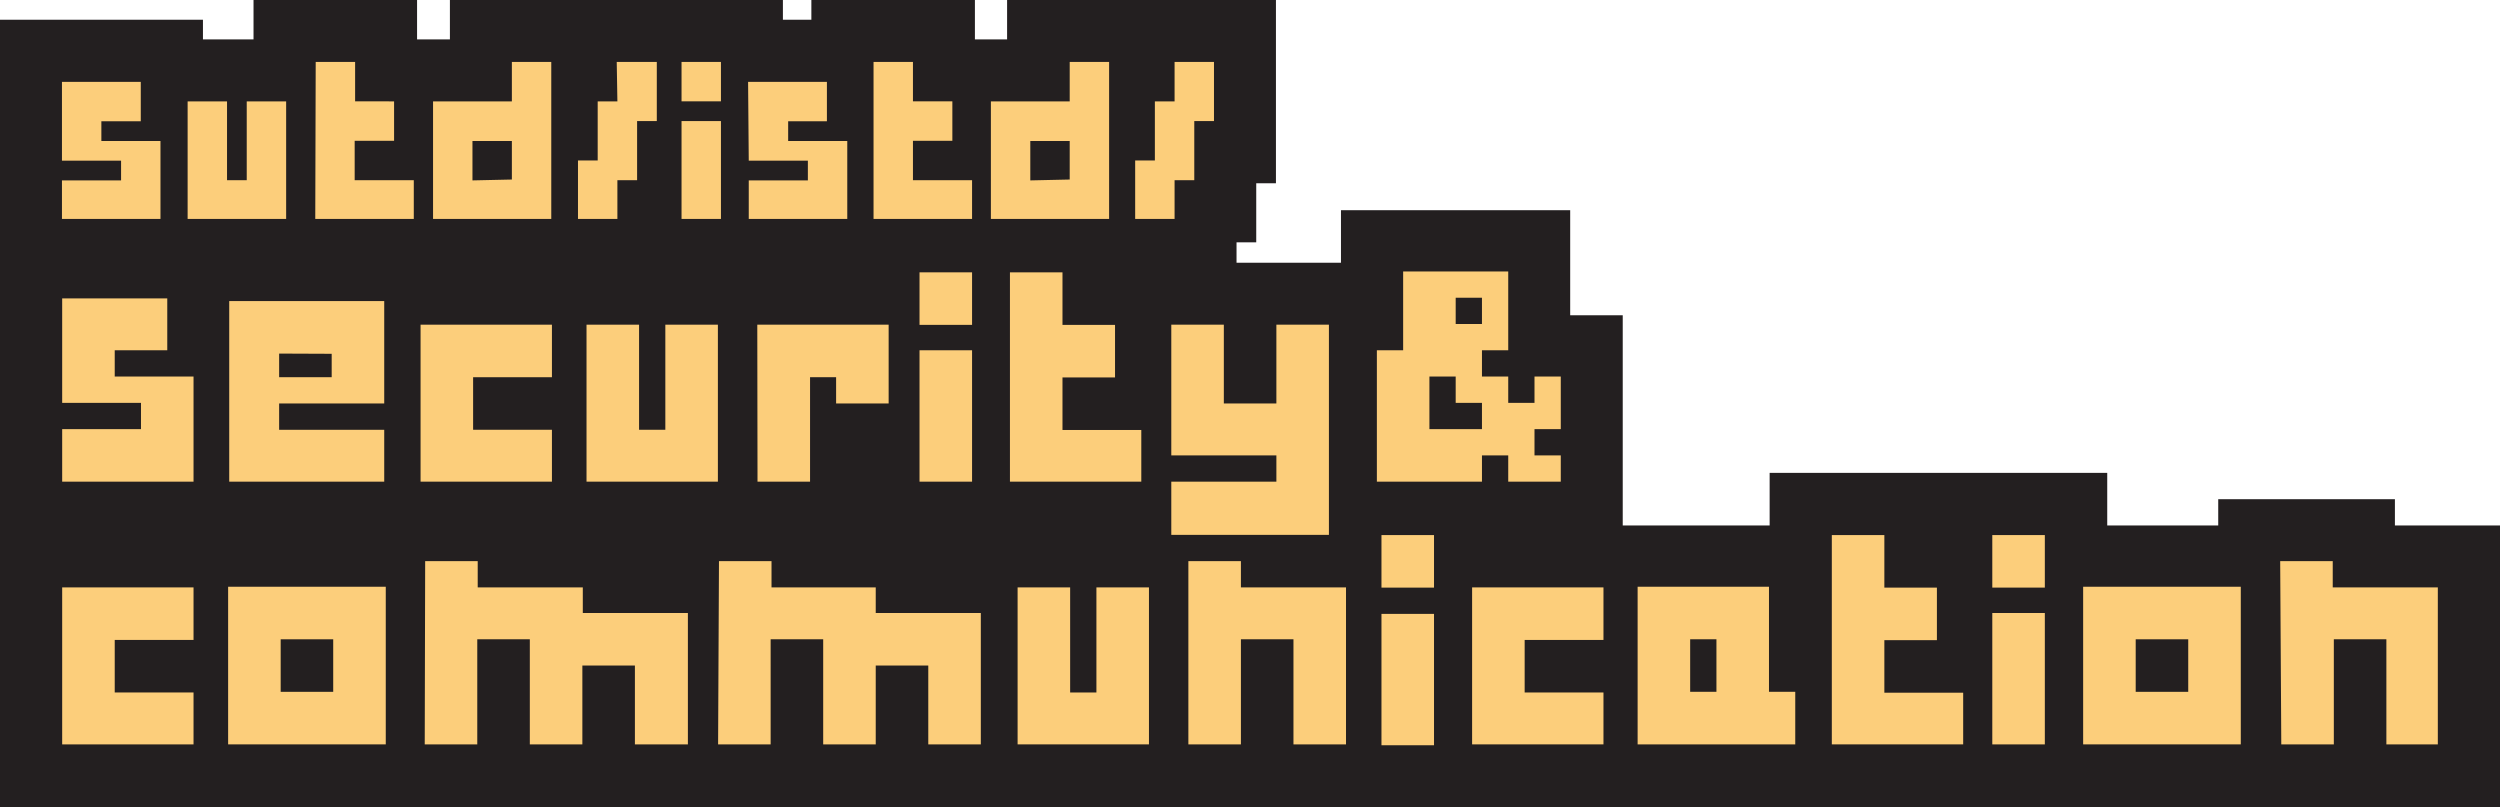 <svg xmlns="http://www.w3.org/2000/svg" viewBox="0 0 114.19 36.87"><defs><style>.cls-1{fill:#231f20;}.cls-2{fill:#fcce7b;}</style></defs><title>textsc</title><g id="Layer_2" data-name="Layer 2"><g id="Layer_1-2" data-name="Layer 1"><path class="cls-1" d="M109.39,22.8h-8.07V24H96.25V21.6H80.83V24H74.12V14.4h-2.4V9.6H61.25V12H56.48v-.93h.9V8.37h.9V0H46V1.8H44.53V0H37.06V.9h-1.3V0H20.55V1.8H19.05V0H11.58V1.8H9.27V.9H0v12H0v24H114.19V24h-4.8Z"/><path class="cls-2" d="M2.83,3.74h3.6v1.8H4.63v.9h2.7V10H2.83V8.24h2.7v-.9H2.83Z"/><path class="cls-2" d="M8.57,4.63h1.8v3.6h.9V4.63h1.8V10H8.57Z"/><path class="cls-2" d="M14.42,2.83h1.8v1.8H18v1.8h-1.8v1.8h2.7V10h-4.5Z"/><path class="cls-2" d="M25.18,10h-5.4V4.63h3.6V2.83h1.8Zm-1.8-1.8V6.44h-1.8v1.8Z"/><path class="cls-2" d="M28.17,2.83H30v2.7h-.9v2.7h-.9V10h-1.8V7.33h.9V4.63h.9Z"/><path class="cls-2" d="M31.13,2.83h1.8v1.8h-1.8Zm0,2.7h1.8V10h-1.8Z"/><path class="cls-2" d="M34.17,3.74h3.6v1.8H36v.9h2.7V10h-4.5V8.24h2.7v-.9h-2.7Z"/><path class="cls-2" d="M39.9,2.83h1.8v1.8h1.8v1.8H41.7v1.8h2.7V10H39.9Z"/><path class="cls-2" d="M50.66,10h-5.4V4.63h3.6V2.83h1.8Zm-1.8-1.8V6.44h-1.8v1.8Z"/><path class="cls-2" d="M53.65,2.83h1.8v2.7h-.9v2.7h-.9V10h-1.8V7.33h.9V4.63h.9Z"/><path class="cls-2" d="M2.84,13.63h4.8V16H5.24v1.2h3.6V22h-6v-2.4h3.6v-1.2H2.84Z"/><path class="cls-2" d="M10.47,13.75h7.08v4.68h-4.8v1.2h4.8V22H10.47Zm2.28,2.4v1.08h2.4V16.16Z"/><path class="cls-2" d="M19.21,14.83h6v2.4h-3.6v2.4h3.6V22h-6Z"/><path class="cls-2" d="M26.79,14.83h2.4v4.8h1.2v-4.8h2.4V22h-6Z"/><path class="cls-2" d="M34.59,14.83h6v3.6h-2.4v-1.2H37V22h-2.4Z"/><path class="cls-2" d="M42,12.44h2.4v2.4H42ZM42,16h2.4v6H42Z"/><path class="cls-2" d="M46.13,12.44h2.4v2.4h2.4v2.4h-2.4v2.4h3.6V22h-6Z"/><path class="cls-2" d="M53.5,14.83h2.4v3.6h2.4v-3.6h2.4v9.6H53.5V22h4.8v-1.2H53.5Z"/><path class="cls-2" d="M71.29,22h-2.4v-1.2h-1.2V22h-4.8V16h1.2v-3.6h4.8V16h-1.2v1.2h1.2v1.2h1.2v-1.2h1.2v2.4h-1.2v1.2h1.2Zm-3.6-2.4v-1.2h-1.2v-1.2h-1.2v2.4Zm0-4.8v-1.2h-1.2v1.2Z"/><path class="cls-2" d="M2.84,26.83h6v2.4H5.24v2.4h3.6V34h-6Z"/><path class="cls-2" d="M17.62,34h-7.2v-7.2h7.2Zm-2.4-2.4v-2.4h-2.4v2.4Z"/><path class="cls-2" d="M19.42,25.63h2.4v1.2h4.8V28h4.8v6H29v-3.6h-2.4V34h-2.4v-4.8h-2.4V34h-2.4Z"/><path class="cls-2" d="M32.84,25.63h2.4v1.2H40V28h4.8v6h-2.4v-3.6H40V34h-2.4v-4.8h-2.4V34h-2.4Z"/><path class="cls-2" d="M46.48,26.83h2.4v4.8h1.2v-4.8h2.4V34h-6Z"/><path class="cls-2" d="M54.28,25.63h2.4v1.2h4.8V34h-2.4v-4.8h-2.4V34h-2.4Z"/><path class="cls-2" d="M63.1,24.44h2.4v2.4H63.1Zm0,3.6h2.4v6H63.1Z"/><path class="cls-2" d="M67.24,26.83h6v2.4h-3.6v2.4h3.6V34h-6Z"/><path class="cls-2" d="M82,34h-7.2v-7.2h6v4.8H82Zm-3.6-2.4v-2.4h-1.2v2.4Z"/><path class="cls-2" d="M83.67,24.44h2.4v2.4h2.4v2.4h-2.4v2.4h3.6V34h-6Z"/><path class="cls-2" d="M91,24.44h2.4v2.4H91ZM91,28h2.4v6H91Z"/><path class="cls-2" d="M102.35,34h-7.2v-7.2h7.2Zm-2.4-2.4v-2.4h-2.4v2.4Z"/><path class="cls-2" d="M104.15,25.63h2.4v1.2h4.8V34H109v-4.8h-2.4V34h-2.4Z"/></g></g></svg>